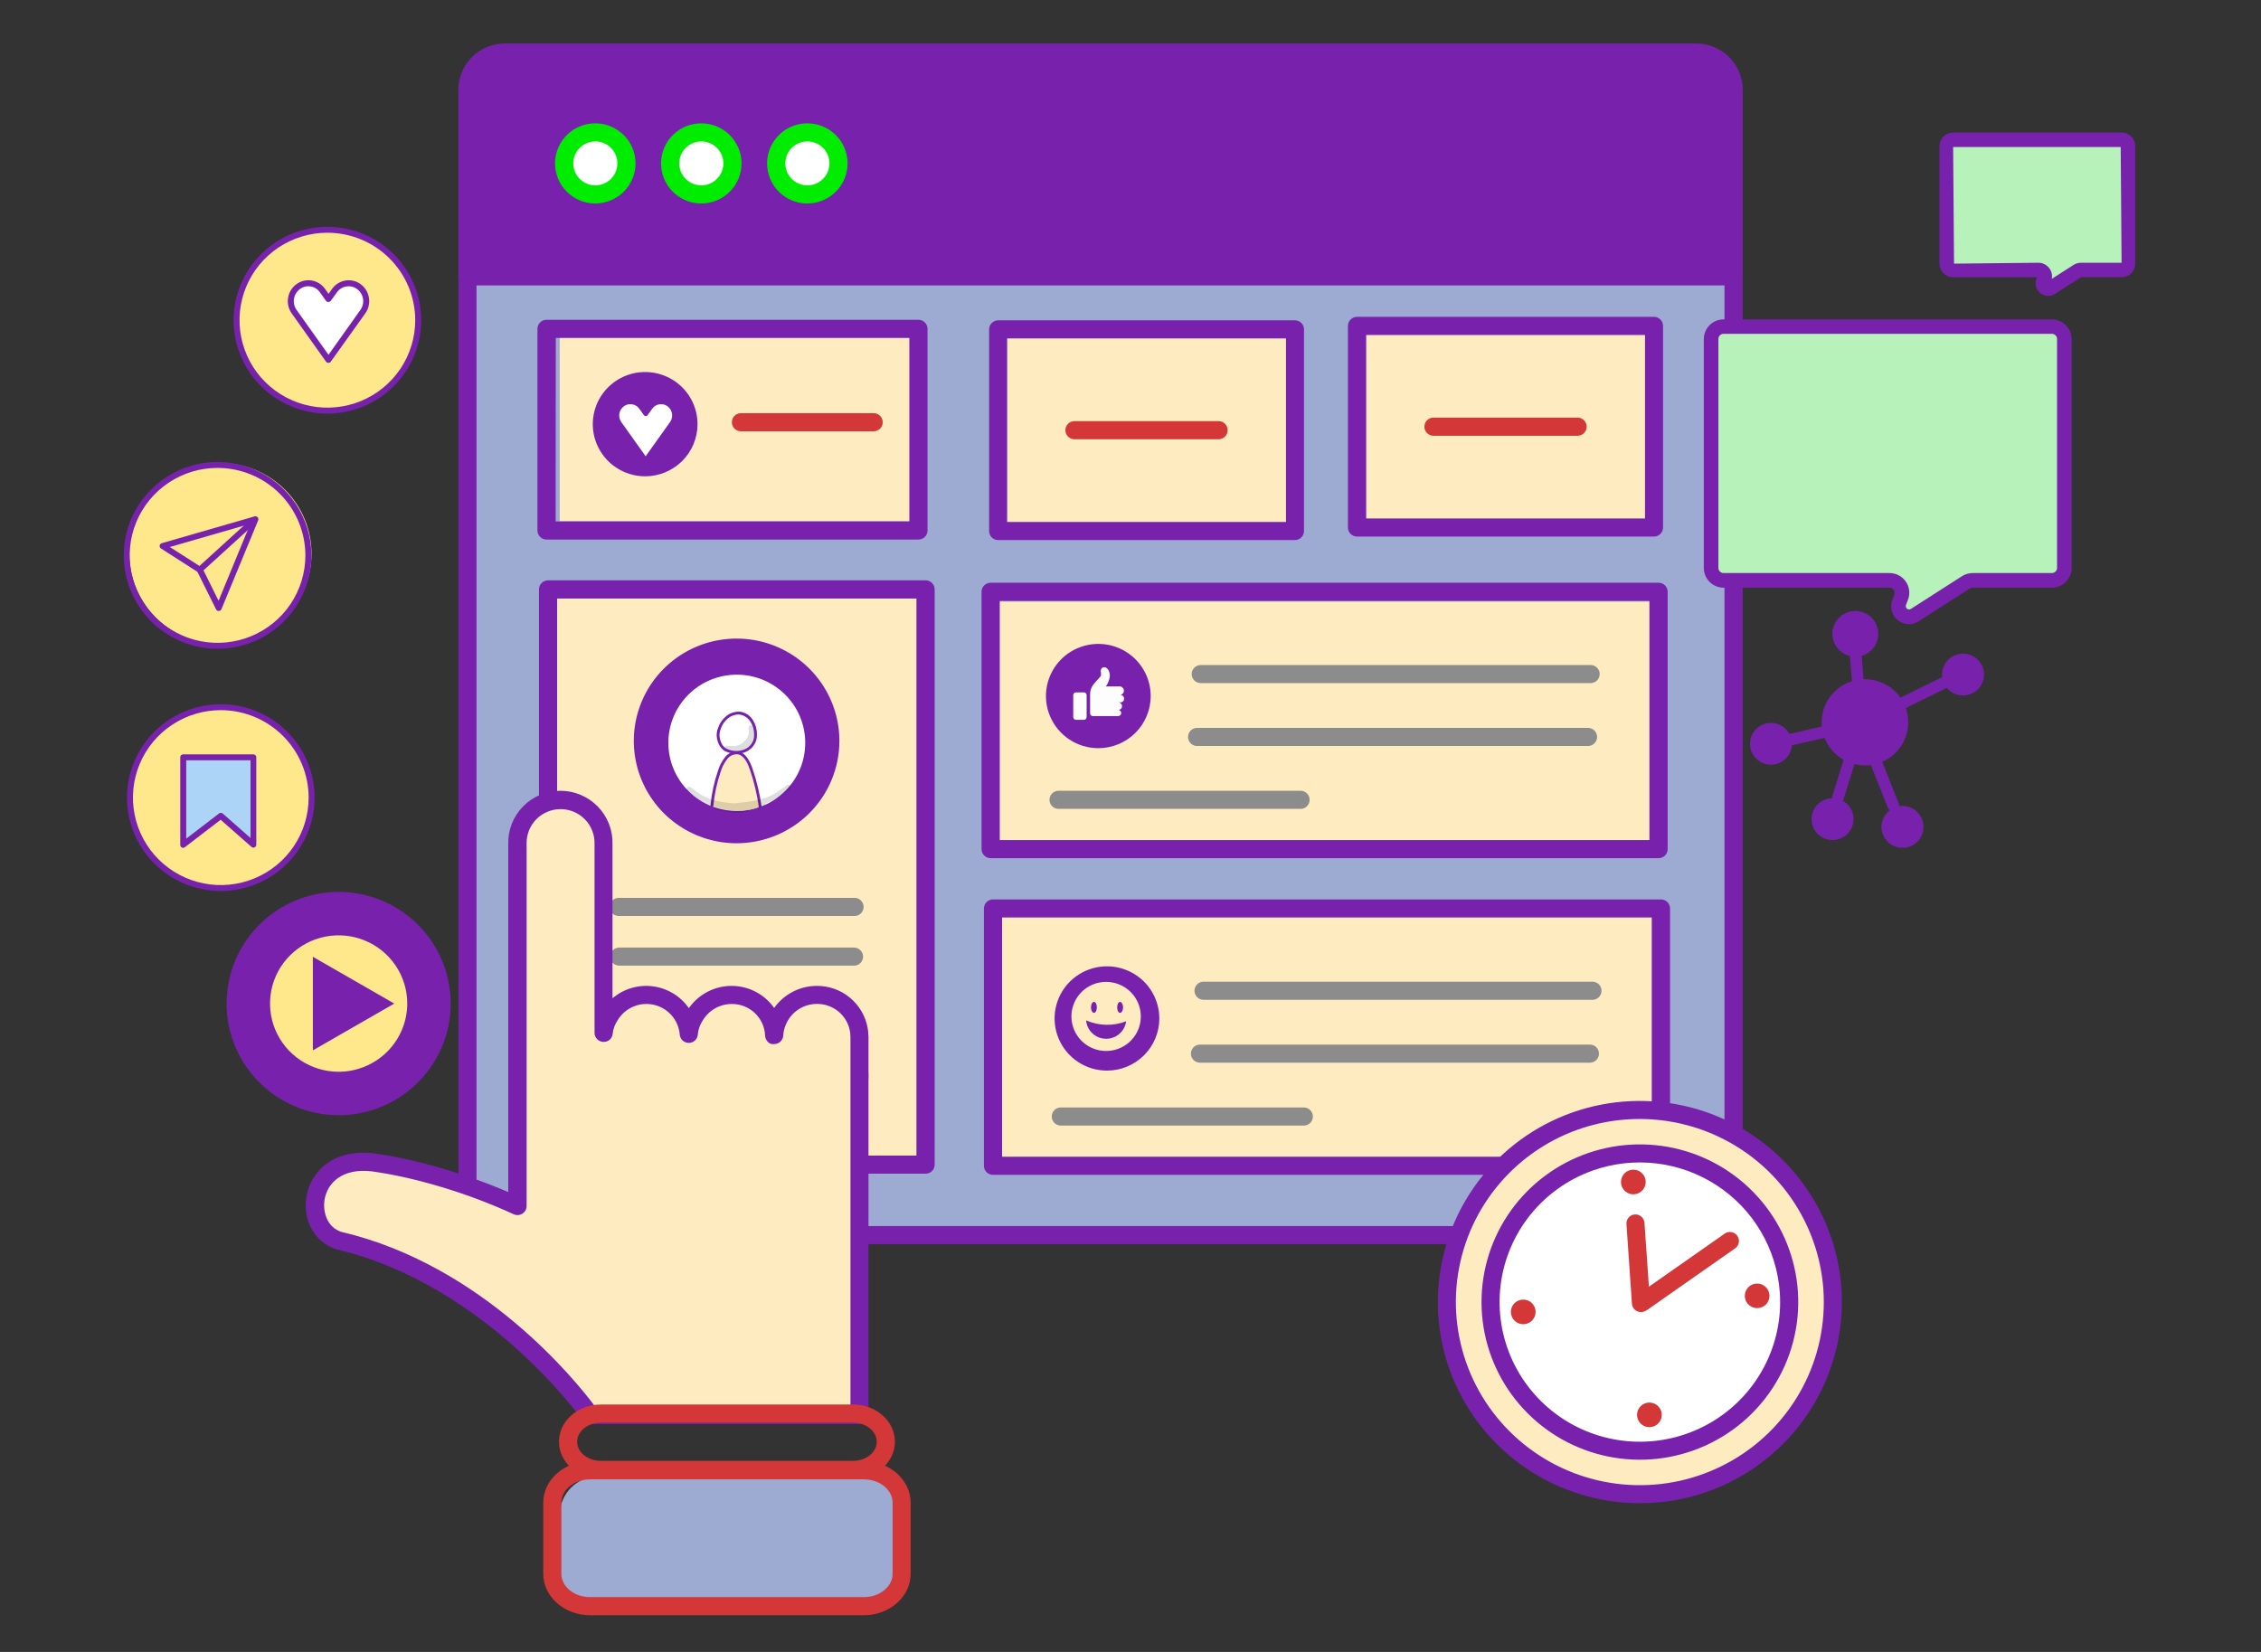 <svg width="156" height="114" viewBox="0 0 156 114" fill="none" xmlns="http://www.w3.org/2000/svg">
<rect x="0" y="0" width="156" height="114" fill="#333333" stroke="none"/>
<path d="M115.848 17.117H36.094C34.042 17.117 32.379 18.773 32.379 20.817V81.287C32.379 83.33 34.042 84.986 36.094 84.986H115.848C117.899 84.986 119.563 83.33 119.563 81.287V20.817C119.563 18.773 117.899 17.117 115.848 17.117Z" fill="#9DAAD1"/>
<path d="M113.942 22.655H93.662V36.192H113.942V22.655Z" fill="#FFEBC0"/>
<path d="M89.652 23.1H69.372V36.415H89.652V23.1Z" fill="#FFEBC0"/>
<path d="M114.388 63.265H68.704V80.574H114.388V63.265Z" fill="#FFEBC0"/>
<path d="M114.164 41.518H68.926V58.383H114.164V41.518Z" fill="#FFEBC0"/>
<path d="M63.355 40.853H37.728V80.353H63.355V40.853Z" fill="#FFEBC0"/>
<path d="M62.909 23.1H38.619V35.971H62.909V23.1Z" fill="#FFEBC0"/>
<path d="M63.369 37.235H37.71C37.628 37.235 37.546 37.219 37.47 37.188C37.394 37.157 37.324 37.111 37.266 37.053C37.208 36.995 37.161 36.926 37.13 36.85C37.098 36.774 37.082 36.693 37.082 36.611V22.695C37.082 22.529 37.148 22.369 37.266 22.252C37.384 22.135 37.544 22.069 37.71 22.069H63.369C63.451 22.069 63.533 22.085 63.609 22.116C63.685 22.148 63.754 22.194 63.813 22.252C63.871 22.31 63.917 22.379 63.948 22.455C63.98 22.531 63.996 22.613 63.995 22.695V36.611C63.996 36.693 63.98 36.774 63.948 36.85C63.917 36.925 63.871 36.994 63.812 37.052C63.754 37.11 63.685 37.156 63.609 37.188C63.533 37.219 63.451 37.235 63.369 37.235ZM38.337 35.986H62.742V23.319H38.347L38.337 35.986Z" fill="#7721AD"/>
<path d="M60.31 29.763H51.088C50.928 29.754 50.777 29.684 50.666 29.568C50.556 29.452 50.495 29.298 50.495 29.138C50.495 28.978 50.556 28.824 50.666 28.708C50.777 28.592 50.928 28.522 51.088 28.513H60.31C60.471 28.522 60.622 28.592 60.732 28.708C60.842 28.824 60.904 28.978 60.904 29.138C60.904 29.298 60.842 29.452 60.732 29.568C60.622 29.684 60.471 29.754 60.31 29.763Z" fill="#D33737"/>
<path d="M44.513 32.87C43.799 32.87 43.1 32.659 42.506 32.264C41.911 31.868 41.448 31.306 41.175 30.648C40.901 29.991 40.83 29.267 40.969 28.569C41.108 27.871 41.453 27.23 41.958 26.727C42.463 26.224 43.107 25.881 43.808 25.742C44.509 25.603 45.236 25.675 45.896 25.947C46.556 26.219 47.121 26.68 47.518 27.272C47.915 27.864 48.127 28.56 48.127 29.271C48.126 30.226 47.745 31.141 47.068 31.815C46.39 32.49 45.471 32.869 44.513 32.87Z" fill="#7721AD"/>
<path d="M119.612 19.053V6.198C119.612 5.517 119.341 4.864 118.857 4.382C118.373 3.901 117.718 3.63 117.034 3.63H34.831C34.147 3.63 33.491 3.901 33.008 4.382C32.524 4.864 32.252 5.517 32.252 6.198V19.053H119.612Z" fill="#7721AD"/>
<path d="M119.612 19.679H32.248C32.166 19.679 32.084 19.663 32.008 19.631C31.932 19.6 31.863 19.553 31.804 19.495C31.746 19.437 31.7 19.368 31.669 19.292C31.637 19.216 31.621 19.135 31.622 19.053V6.198C31.622 5.35 31.959 4.537 32.561 3.938C33.162 3.338 33.978 3.001 34.829 3H117.034C117.885 3.001 118.701 3.338 119.302 3.938C119.904 4.537 120.242 5.35 120.243 6.198V19.053C120.243 19.135 120.227 19.217 120.195 19.293C120.164 19.369 120.117 19.439 120.059 19.497C120 19.555 119.93 19.601 119.854 19.632C119.777 19.664 119.695 19.679 119.612 19.679ZM32.879 18.429H118.983V6.198C118.983 5.681 118.777 5.186 118.41 4.821C118.043 4.456 117.546 4.251 117.028 4.25H34.829C34.311 4.251 33.814 4.457 33.448 4.822C33.083 5.187 32.877 5.682 32.877 6.198L32.879 18.429Z" fill="#7721AD"/>
<path d="M115.953 85.859H35.916C34.779 85.858 33.689 85.407 32.886 84.607C32.082 83.806 31.631 82.721 31.63 81.589V19.053C31.629 18.971 31.645 18.89 31.677 18.814C31.708 18.738 31.754 18.669 31.812 18.611C31.871 18.553 31.94 18.507 32.016 18.476C32.092 18.444 32.174 18.428 32.256 18.429H119.612C119.695 18.428 119.776 18.444 119.852 18.476C119.928 18.507 119.998 18.553 120.056 18.611C120.114 18.669 120.16 18.738 120.192 18.814C120.223 18.89 120.239 18.971 120.239 19.053V81.589C120.238 82.721 119.786 83.806 118.983 84.607C118.179 85.407 117.089 85.858 115.953 85.859ZM32.877 19.679V81.589C32.877 81.986 32.956 82.379 33.109 82.746C33.262 83.113 33.486 83.446 33.768 83.727C34.05 84.007 34.385 84.23 34.753 84.382C35.122 84.533 35.517 84.611 35.916 84.611H115.953C116.757 84.609 117.527 84.29 118.095 83.724C118.664 83.157 118.983 82.39 118.983 81.589V19.679H32.877Z" fill="#7721AD"/>
<path d="M41.072 13.418C40.647 13.418 40.23 13.292 39.877 13.057C39.523 12.822 39.247 12.487 39.084 12.095C38.921 11.704 38.879 11.273 38.962 10.857C39.045 10.441 39.25 10.06 39.551 9.76C39.852 9.46 40.235 9.256 40.652 9.174C41.07 9.091 41.502 9.133 41.896 9.295C42.289 9.458 42.625 9.732 42.861 10.085C43.098 10.437 43.224 10.851 43.224 11.275C43.224 11.844 42.997 12.389 42.594 12.79C42.19 13.192 41.643 13.418 41.072 13.418Z" fill="white"/>
<path d="M41.072 14.042C40.523 14.042 39.986 13.88 39.53 13.576C39.073 13.272 38.717 12.841 38.507 12.335C38.297 11.83 38.242 11.274 38.349 10.738C38.456 10.201 38.721 9.709 39.109 9.322C39.497 8.935 39.992 8.672 40.531 8.565C41.069 8.459 41.627 8.513 42.135 8.723C42.642 8.932 43.076 9.286 43.381 9.741C43.686 10.196 43.849 10.73 43.849 11.277C43.849 12.011 43.556 12.714 43.036 13.232C42.515 13.751 41.809 14.042 41.072 14.042ZM41.072 9.758C40.771 9.759 40.477 9.848 40.226 10.015C39.976 10.182 39.781 10.419 39.666 10.697C39.551 10.974 39.522 11.279 39.581 11.573C39.64 11.867 39.785 12.137 39.998 12.349C40.212 12.561 40.483 12.705 40.779 12.763C41.075 12.821 41.381 12.791 41.659 12.676C41.937 12.561 42.175 12.366 42.342 12.116C42.509 11.867 42.598 11.573 42.597 11.273C42.596 10.871 42.435 10.486 42.149 10.202C41.863 9.918 41.476 9.758 41.072 9.758Z" fill="#00ED00"/>
<path d="M48.387 13.418C47.961 13.418 47.545 13.292 47.191 13.057C46.837 12.822 46.561 12.487 46.398 12.095C46.236 11.704 46.193 11.273 46.276 10.857C46.359 10.441 46.564 10.06 46.865 9.76C47.166 9.46 47.549 9.256 47.967 9.174C48.384 9.091 48.817 9.133 49.21 9.295C49.603 9.458 49.94 9.732 50.176 10.085C50.412 10.437 50.539 10.851 50.539 11.275C50.539 11.844 50.312 12.389 49.908 12.79C49.505 13.192 48.957 13.418 48.387 13.418Z" fill="white"/>
<path d="M48.387 14.042C47.837 14.042 47.301 13.88 46.844 13.576C46.387 13.272 46.032 12.841 45.821 12.335C45.611 11.83 45.556 11.274 45.663 10.738C45.77 10.201 46.035 9.709 46.423 9.322C46.812 8.935 47.306 8.672 47.845 8.565C48.384 8.459 48.942 8.513 49.449 8.723C49.957 8.932 50.39 9.286 50.695 9.741C51.001 10.196 51.163 10.73 51.163 11.277C51.163 12.011 50.871 12.714 50.35 13.232C49.829 13.751 49.123 14.042 48.387 14.042ZM48.387 9.758C48.085 9.758 47.791 9.847 47.54 10.014C47.29 10.181 47.094 10.418 46.979 10.695C46.864 10.973 46.834 11.278 46.893 11.572C46.952 11.866 47.097 12.136 47.31 12.348C47.523 12.56 47.795 12.705 48.091 12.763C48.386 12.821 48.693 12.791 48.971 12.676C49.249 12.561 49.487 12.366 49.654 12.117C49.821 11.867 49.91 11.573 49.91 11.273C49.909 10.871 49.748 10.486 49.462 10.203C49.177 9.919 48.79 9.759 48.387 9.758Z" fill="#00ED00"/>
<path d="M55.703 13.418C55.278 13.418 54.861 13.292 54.508 13.057C54.154 12.822 53.878 12.487 53.715 12.095C53.552 11.704 53.51 11.273 53.593 10.857C53.676 10.441 53.881 10.06 54.182 9.76C54.483 9.46 54.866 9.256 55.283 9.174C55.701 9.091 56.133 9.133 56.527 9.295C56.92 9.458 57.256 9.732 57.492 10.085C57.729 10.437 57.855 10.851 57.855 11.275C57.855 11.557 57.799 11.835 57.691 12.095C57.583 12.355 57.425 12.591 57.225 12.79C57.025 12.989 56.788 13.147 56.527 13.255C56.266 13.363 55.986 13.418 55.703 13.418Z" fill="white"/>
<path d="M55.703 14.042C55.154 14.042 54.617 13.88 54.16 13.576C53.704 13.272 53.348 12.841 53.138 12.335C52.928 11.83 52.873 11.274 52.98 10.738C53.087 10.201 53.352 9.709 53.74 9.322C54.128 8.935 54.623 8.672 55.161 8.565C55.7 8.459 56.258 8.513 56.766 8.723C57.273 8.932 57.707 9.286 58.012 9.741C58.317 10.196 58.48 10.73 58.48 11.277C58.48 12.011 58.187 12.714 57.667 13.232C57.146 13.751 56.44 14.042 55.703 14.042ZM55.703 9.758C55.402 9.759 55.108 9.848 54.857 10.015C54.607 10.182 54.412 10.419 54.297 10.697C54.182 10.974 54.153 11.279 54.212 11.573C54.271 11.867 54.416 12.137 54.63 12.349C54.843 12.561 55.114 12.705 55.41 12.763C55.706 12.821 56.012 12.791 56.29 12.676C56.568 12.561 56.806 12.366 56.973 12.116C57.14 11.867 57.229 11.573 57.228 11.273C57.227 10.871 57.066 10.486 56.78 10.202C56.494 9.918 56.107 9.758 55.703 9.758Z" fill="#00ED00"/>
<path d="M63.861 80.997H37.813C37.731 80.997 37.65 80.981 37.573 80.95C37.497 80.918 37.428 80.873 37.37 80.814C37.312 80.757 37.265 80.688 37.234 80.612C37.203 80.536 37.187 80.455 37.187 80.373V40.675C37.187 40.593 37.203 40.512 37.234 40.436C37.265 40.36 37.311 40.291 37.37 40.233C37.428 40.174 37.497 40.128 37.573 40.097C37.649 40.065 37.731 40.049 37.813 40.049H63.861C64.027 40.049 64.187 40.115 64.305 40.232C64.423 40.35 64.489 40.509 64.489 40.675V80.373C64.489 80.455 64.473 80.536 64.441 80.612C64.41 80.688 64.364 80.757 64.305 80.815C64.247 80.873 64.177 80.918 64.101 80.95C64.025 80.981 63.943 80.997 63.861 80.997ZM38.44 79.749H63.232V41.303H38.44V79.749Z" fill="#7721AD"/>
<path d="M56.381 77.855H45.265C44.319 77.832 43.419 77.443 42.758 76.769C42.096 76.094 41.726 75.189 41.726 74.247C41.726 73.305 42.096 72.4 42.758 71.726C43.419 71.052 44.319 70.662 45.265 70.64H56.381C57.328 70.662 58.227 71.052 58.889 71.726C59.55 72.4 59.92 73.305 59.92 74.247C59.92 75.189 59.55 76.094 58.889 76.769C58.227 77.443 57.328 77.832 56.381 77.855ZM45.265 71.89C44.649 71.908 44.064 72.164 43.635 72.604C43.206 73.044 42.965 73.633 42.965 74.247C42.965 74.861 43.206 75.45 43.635 75.89C44.064 76.33 44.649 76.587 45.265 76.604H56.381C56.698 76.613 57.013 76.559 57.309 76.445C57.604 76.331 57.873 76.158 58.1 75.939C58.327 75.719 58.508 75.456 58.631 75.165C58.755 74.875 58.818 74.563 58.818 74.247C58.818 73.932 58.755 73.62 58.631 73.329C58.508 73.038 58.327 72.775 58.1 72.556C57.873 72.336 57.604 72.164 57.309 72.049C57.013 71.935 56.698 71.881 56.381 71.89H45.265Z" fill="#D33737"/>
<path d="M55.749 74.85H45.9C45.739 74.841 45.588 74.772 45.478 74.656C45.368 74.539 45.306 74.385 45.306 74.225C45.306 74.065 45.368 73.912 45.478 73.795C45.588 73.679 45.739 73.609 45.9 73.6H55.749C55.909 73.609 56.06 73.679 56.17 73.795C56.281 73.912 56.342 74.065 56.342 74.225C56.342 74.385 56.281 74.539 56.17 74.656C56.06 74.772 55.909 74.841 55.749 74.85Z" fill="#8C8C8C"/>
<path d="M50.822 58.193C49.419 58.193 48.048 57.779 46.882 57.003C45.715 56.227 44.806 55.124 44.27 53.833C43.733 52.542 43.593 51.122 43.866 49.752C44.14 48.382 44.816 47.124 45.808 46.136C46.8 45.148 48.064 44.476 49.44 44.204C50.816 43.931 52.242 44.072 53.538 44.606C54.834 45.141 55.941 46.047 56.72 47.208C57.499 48.37 57.915 49.736 57.915 51.133C57.913 53.005 57.165 54.8 55.835 56.124C54.505 57.447 52.703 58.192 50.822 58.193Z" fill="#7721AD"/>
<path d="M58.922 63.212H42.728C42.643 63.217 42.557 63.204 42.477 63.175C42.397 63.145 42.323 63.1 42.261 63.042C42.199 62.983 42.149 62.913 42.115 62.834C42.082 62.756 42.064 62.672 42.064 62.587C42.064 62.502 42.082 62.417 42.115 62.339C42.149 62.261 42.199 62.19 42.261 62.132C42.323 62.073 42.397 62.028 42.477 61.999C42.557 61.969 42.643 61.957 42.728 61.962H58.922C59.008 61.957 59.093 61.969 59.173 61.999C59.254 62.028 59.327 62.073 59.389 62.132C59.452 62.19 59.501 62.261 59.535 62.339C59.569 62.417 59.586 62.502 59.586 62.587C59.586 62.672 59.569 62.756 59.535 62.834C59.501 62.913 59.452 62.983 59.389 63.042C59.327 63.1 59.254 63.145 59.173 63.175C59.093 63.204 59.008 63.217 58.922 63.212Z" fill="#8C8C8C"/>
<path d="M58.922 66.64H42.728C42.646 66.64 42.564 66.624 42.488 66.593C42.412 66.562 42.343 66.516 42.285 66.458C42.227 66.4 42.181 66.331 42.149 66.255C42.118 66.179 42.101 66.098 42.101 66.016C42.101 65.934 42.118 65.853 42.149 65.778C42.181 65.702 42.227 65.633 42.285 65.575C42.343 65.517 42.412 65.471 42.488 65.44C42.564 65.408 42.646 65.392 42.728 65.392H58.922C59.004 65.392 59.086 65.408 59.162 65.44C59.238 65.471 59.307 65.517 59.365 65.575C59.423 65.633 59.47 65.702 59.501 65.778C59.533 65.853 59.549 65.934 59.549 66.016C59.549 66.098 59.533 66.179 59.501 66.255C59.47 66.331 59.423 66.4 59.365 66.458C59.307 66.516 59.238 66.562 59.162 66.593C59.086 66.624 59.004 66.64 58.922 66.64Z" fill="#8C8C8C"/>
<path d="M114.436 59.222H68.351C68.269 59.223 68.187 59.207 68.111 59.175C68.035 59.144 67.965 59.098 67.907 59.04C67.849 58.982 67.803 58.913 67.771 58.837C67.74 58.761 67.724 58.68 67.724 58.598V40.839C67.724 40.757 67.74 40.676 67.771 40.6C67.803 40.524 67.849 40.455 67.907 40.397C67.965 40.339 68.035 40.293 68.111 40.262C68.187 40.231 68.269 40.215 68.351 40.215H114.436C114.518 40.215 114.6 40.231 114.676 40.262C114.752 40.293 114.821 40.339 114.879 40.397C114.938 40.455 114.984 40.524 115.015 40.6C115.047 40.676 115.063 40.757 115.062 40.839V58.598C115.063 58.68 115.047 58.761 115.015 58.837C114.984 58.913 114.938 58.982 114.879 59.04C114.821 59.098 114.752 59.144 114.676 59.175C114.6 59.207 114.518 59.223 114.436 59.222ZM68.98 57.972H113.803V41.465H68.98V57.972Z" fill="#7721AD"/>
<path d="M109.745 47.141H82.847C82.681 47.141 82.521 47.075 82.404 46.959C82.286 46.841 82.22 46.683 82.22 46.517C82.22 46.352 82.286 46.193 82.404 46.076C82.521 45.959 82.681 45.893 82.847 45.893H109.745C109.911 45.893 110.071 45.959 110.188 46.076C110.306 46.193 110.372 46.352 110.372 46.517C110.372 46.683 110.306 46.841 110.188 46.959C110.071 47.075 109.911 47.141 109.745 47.141Z" fill="#8C8C8C"/>
<path d="M109.529 51.482H82.633C82.547 51.487 82.462 51.474 82.382 51.445C82.301 51.416 82.228 51.371 82.166 51.312C82.103 51.254 82.054 51.183 82.02 51.105C81.986 51.027 81.969 50.942 81.969 50.857C81.969 50.772 81.986 50.688 82.02 50.609C82.054 50.531 82.103 50.461 82.166 50.402C82.228 50.344 82.301 50.298 82.382 50.269C82.462 50.24 82.547 50.227 82.633 50.232H109.529C109.614 50.227 109.7 50.24 109.78 50.269C109.86 50.298 109.934 50.344 109.996 50.402C110.058 50.461 110.108 50.531 110.142 50.609C110.175 50.688 110.193 50.772 110.193 50.857C110.193 50.942 110.175 51.027 110.142 51.105C110.108 51.183 110.058 51.254 109.996 51.312C109.934 51.371 109.86 51.416 109.78 51.445C109.7 51.474 109.614 51.487 109.529 51.482Z" fill="#8C8C8C"/>
<path d="M89.761 55.821H73.004C72.843 55.812 72.693 55.743 72.582 55.626C72.472 55.51 72.41 55.356 72.41 55.196C72.41 55.036 72.472 54.882 72.582 54.766C72.693 54.65 72.843 54.58 73.004 54.571H89.767C89.927 54.58 90.078 54.65 90.189 54.766C90.299 54.882 90.36 55.036 90.36 55.196C90.36 55.356 90.299 55.51 90.189 55.626C90.078 55.743 89.927 55.812 89.767 55.821H89.761Z" fill="#8C8C8C"/>
<path d="M114.598 81.076H68.514C68.431 81.076 68.35 81.06 68.273 81.029C68.197 80.998 68.128 80.951 68.07 80.894C68.012 80.835 67.965 80.767 67.934 80.691C67.903 80.615 67.887 80.534 67.887 80.452V62.694C67.887 62.612 67.903 62.531 67.934 62.455C67.965 62.379 68.012 62.31 68.07 62.252C68.128 62.194 68.197 62.148 68.273 62.117C68.35 62.086 68.431 62.07 68.514 62.07H114.598C114.681 62.07 114.762 62.086 114.839 62.117C114.915 62.148 114.984 62.194 115.043 62.252C115.101 62.31 115.148 62.379 115.179 62.455C115.211 62.531 115.227 62.612 115.227 62.694V80.452C115.227 80.534 115.211 80.615 115.179 80.691C115.148 80.767 115.101 80.836 115.043 80.894C114.984 80.952 114.915 80.998 114.839 81.029C114.762 81.06 114.681 81.076 114.598 81.076ZM69.14 79.826H113.964V63.316H69.14V79.826Z" fill="#7721AD"/>
<path d="M109.906 68.997H83.008C82.847 68.988 82.697 68.918 82.586 68.802C82.476 68.685 82.414 68.531 82.414 68.371C82.414 68.212 82.476 68.058 82.586 67.941C82.697 67.825 82.847 67.755 83.008 67.746H109.906C110.066 67.755 110.217 67.825 110.327 67.941C110.438 68.058 110.499 68.212 110.499 68.371C110.499 68.531 110.438 68.685 110.327 68.802C110.217 68.918 110.066 68.988 109.906 68.997Z" fill="#8C8C8C"/>
<path d="M109.696 73.336H82.794C82.711 73.336 82.63 73.32 82.554 73.288C82.478 73.257 82.409 73.211 82.35 73.153C82.292 73.095 82.246 73.026 82.215 72.95C82.183 72.875 82.167 72.793 82.167 72.712C82.167 72.63 82.183 72.549 82.215 72.473C82.246 72.397 82.292 72.328 82.35 72.27C82.409 72.212 82.478 72.166 82.554 72.135C82.63 72.104 82.711 72.088 82.794 72.088H109.696C109.862 72.088 110.021 72.153 110.139 72.27C110.256 72.387 110.322 72.546 110.322 72.712C110.322 72.877 110.256 73.036 110.139 73.153C110.021 73.27 109.862 73.336 109.696 73.336Z" fill="#8C8C8C"/>
<path d="M89.92 77.677H73.159C72.998 77.668 72.847 77.598 72.737 77.482C72.626 77.365 72.565 77.212 72.565 77.052C72.565 76.892 72.626 76.738 72.737 76.621C72.847 76.505 72.998 76.436 73.159 76.427H89.92C90.005 76.422 90.091 76.434 90.171 76.464C90.251 76.493 90.325 76.538 90.387 76.597C90.449 76.655 90.499 76.726 90.532 76.804C90.566 76.882 90.584 76.966 90.584 77.052C90.584 77.137 90.566 77.221 90.532 77.299C90.499 77.378 90.449 77.448 90.387 77.507C90.325 77.565 90.251 77.61 90.171 77.64C90.091 77.669 90.005 77.681 89.92 77.677Z" fill="#8C8C8C"/>
<path d="M89.344 37.27H68.863C68.699 37.268 68.543 37.203 68.427 37.087C68.312 36.972 68.246 36.817 68.244 36.654V22.732C68.243 22.65 68.26 22.569 68.291 22.493C68.322 22.417 68.368 22.348 68.427 22.29C68.485 22.232 68.554 22.185 68.63 22.154C68.706 22.122 68.788 22.106 68.871 22.106H89.344C89.427 22.106 89.509 22.122 89.585 22.154C89.661 22.185 89.73 22.232 89.788 22.29C89.847 22.348 89.893 22.417 89.924 22.493C89.955 22.569 89.972 22.65 89.971 22.732V36.654C89.969 36.818 89.902 36.975 89.785 37.09C89.668 37.206 89.509 37.27 89.344 37.27ZM69.489 36.02H88.728V23.356H69.489V36.02Z" fill="#7721AD"/>
<path d="M84.111 30.312H74.101C73.94 30.303 73.789 30.233 73.679 30.117C73.569 30.001 73.507 29.847 73.507 29.687C73.507 29.527 73.569 29.373 73.679 29.257C73.789 29.141 73.94 29.071 74.101 29.062H84.111C84.271 29.071 84.422 29.141 84.532 29.257C84.642 29.373 84.704 29.527 84.704 29.687C84.704 29.847 84.642 30.001 84.532 30.117C84.422 30.233 84.271 30.303 84.111 30.312Z" fill="#D33737"/>
<path d="M114.116 37.029H93.63C93.464 37.029 93.304 36.963 93.186 36.846C93.068 36.728 93.002 36.569 93.002 36.403V22.491C93.002 22.325 93.068 22.166 93.186 22.049C93.304 21.931 93.464 21.865 93.63 21.865H114.116C114.199 21.865 114.28 21.881 114.357 21.913C114.433 21.944 114.502 21.991 114.56 22.049C114.618 22.107 114.664 22.176 114.696 22.252C114.727 22.328 114.743 22.409 114.743 22.491V36.403C114.743 36.485 114.727 36.567 114.696 36.643C114.664 36.719 114.618 36.788 114.56 36.846C114.502 36.904 114.433 36.95 114.357 36.982C114.28 37.013 114.199 37.029 114.116 37.029ZM94.261 35.779H113.499V23.115H94.261V35.779Z" fill="#7721AD"/>
<path d="M108.878 30.071H98.871C98.71 30.062 98.559 29.993 98.449 29.876C98.339 29.76 98.277 29.606 98.277 29.446C98.277 29.286 98.339 29.132 98.449 29.016C98.559 28.9 98.71 28.83 98.871 28.821H108.878C109.039 28.83 109.19 28.9 109.3 29.016C109.41 29.132 109.472 29.286 109.472 29.446C109.472 29.606 109.41 29.76 109.3 29.876C109.19 29.993 109.039 30.062 108.878 30.071Z" fill="#D33737"/>
<path d="M44.547 31.754L42.744 29.222C42.6 29.021 42.54 28.771 42.577 28.526C42.614 28.282 42.745 28.061 42.942 27.911C43.04 27.838 43.151 27.787 43.269 27.758C43.387 27.729 43.51 27.725 43.63 27.744C43.749 27.764 43.864 27.807 43.967 27.872C44.07 27.936 44.158 28.021 44.228 28.12L44.541 28.561L44.852 28.12C44.922 28.021 45.011 27.937 45.113 27.872C45.216 27.808 45.331 27.765 45.451 27.745C45.57 27.726 45.693 27.73 45.811 27.759C45.929 27.787 46.04 27.839 46.138 27.911C46.335 28.061 46.467 28.282 46.504 28.526C46.541 28.771 46.481 29.021 46.336 29.222L44.547 31.754Z" fill="white"/>
<path d="M44.547 31.914C44.522 31.914 44.497 31.908 44.474 31.896C44.452 31.884 44.433 31.867 44.418 31.847L42.615 29.313C42.448 29.077 42.38 28.786 42.425 28.501C42.471 28.216 42.626 27.959 42.857 27.786C42.97 27.703 43.098 27.642 43.234 27.608C43.37 27.574 43.512 27.568 43.651 27.589C43.792 27.612 43.928 27.662 44.049 27.738C44.171 27.814 44.276 27.913 44.359 28.029L44.543 28.29L44.727 28.029C44.81 27.912 44.915 27.813 45.036 27.737C45.158 27.662 45.294 27.611 45.435 27.589C45.574 27.568 45.716 27.574 45.852 27.608C45.988 27.642 46.116 27.703 46.229 27.786C46.46 27.959 46.614 28.215 46.659 28.5C46.704 28.785 46.636 29.076 46.469 29.311L44.666 31.845C44.653 31.865 44.635 31.881 44.614 31.893C44.594 31.905 44.571 31.912 44.547 31.914ZM43.488 27.891C43.327 27.892 43.171 27.944 43.042 28.039C42.875 28.163 42.764 28.347 42.732 28.551C42.7 28.756 42.75 28.965 42.871 29.133L44.547 31.487L46.229 29.131C46.35 28.963 46.4 28.754 46.368 28.549C46.336 28.345 46.225 28.161 46.058 28.037C45.978 27.977 45.886 27.934 45.788 27.911C45.69 27.887 45.589 27.884 45.49 27.9C45.391 27.916 45.296 27.952 45.211 28.005C45.126 28.059 45.053 28.129 44.995 28.211L44.682 28.649C44.667 28.67 44.648 28.686 44.626 28.698C44.604 28.71 44.58 28.716 44.555 28.716C44.53 28.716 44.505 28.71 44.482 28.698C44.46 28.687 44.441 28.67 44.426 28.649L44.113 28.211C44.055 28.128 43.981 28.057 43.895 28.004C43.809 27.95 43.713 27.914 43.613 27.899C43.572 27.892 43.53 27.889 43.488 27.889V27.891Z" fill="#7721AD"/>
<path d="M75.781 51.632C75.066 51.632 74.367 51.421 73.773 51.026C73.179 50.631 72.716 50.069 72.442 49.411C72.168 48.754 72.097 48.03 72.236 47.332C72.376 46.634 72.72 45.993 73.225 45.489C73.731 44.986 74.374 44.644 75.076 44.505C75.776 44.366 76.503 44.437 77.163 44.709C77.824 44.982 78.388 45.443 78.785 46.035C79.182 46.627 79.394 47.322 79.394 48.034C79.394 48.988 79.013 49.903 78.335 50.578C77.658 51.253 76.739 51.632 75.781 51.632Z" fill="#7721AD"/>
<path d="M76.376 73.883C75.661 73.883 74.962 73.672 74.368 73.276C73.774 72.881 73.31 72.319 73.037 71.661C72.763 71.004 72.692 70.28 72.831 69.582C72.971 68.884 73.315 68.243 73.82 67.74C74.326 67.237 74.969 66.894 75.671 66.755C76.371 66.616 77.098 66.687 77.758 66.96C78.419 67.232 78.983 67.693 79.38 68.285C79.777 68.877 79.989 69.573 79.989 70.284C79.989 71.239 79.608 72.153 78.93 72.828C78.252 73.503 77.334 73.882 76.376 73.883Z" fill="#7721AD"/>
<path d="M59.555 101.878H41.304C39.821 101.878 38.619 103.076 38.619 104.553V108.303C38.619 109.78 39.821 110.977 41.304 110.977H59.555C61.038 110.977 62.24 109.78 62.24 108.303V104.553C62.24 103.076 61.038 101.878 59.555 101.878Z" fill="#9DAAD1"/>
<path d="M59.602 111.467H40.715C38.93 111.467 37.482 110.183 37.482 108.607V103.701C37.482 102.121 38.932 100.841 40.715 100.841H59.602C61.387 100.841 62.831 102.125 62.831 103.701V108.607C62.831 110.183 61.383 111.467 59.602 111.467ZM40.715 102.092C39.624 102.092 38.732 102.815 38.732 103.701V108.607C38.732 109.496 39.62 110.217 40.715 110.217H59.602C60.691 110.217 61.586 109.496 61.586 108.607V103.701C61.586 102.815 60.699 102.092 59.602 102.092H40.715Z" fill="#D33737"/>
<path d="M59.287 71.414C59.285 71.291 59.273 71.169 59.251 71.049C59.133 70.423 58.814 69.853 58.343 69.424C57.871 68.996 57.272 68.731 56.636 68.671C56 68.611 55.361 68.758 54.817 69.091C54.272 69.424 53.851 69.924 53.617 70.515C53.492 70.806 53.421 71.118 53.407 71.434C53.374 70.683 53.05 69.974 52.504 69.457C51.957 68.939 51.23 68.653 50.475 68.659C49.957 68.659 49.448 68.795 49 69.053C48.551 69.312 48.179 69.683 47.921 70.13C47.87 70.211 47.823 70.295 47.782 70.381L47.762 70.421C47.622 70.711 47.538 71.024 47.514 71.345C47.463 70.723 47.214 70.134 46.803 69.663C46.393 69.192 45.842 68.865 45.23 68.728C44.619 68.591 43.98 68.653 43.407 68.903C42.833 69.154 42.355 69.58 42.042 70.12C41.819 70.467 41.682 70.862 41.645 71.272V58.237C41.645 57.451 41.332 56.698 40.774 56.142C40.216 55.586 39.459 55.274 38.67 55.274C37.881 55.274 37.125 55.586 36.567 56.142C36.009 56.698 35.695 57.451 35.695 58.237V72.413C35.695 72.418 35.695 72.423 35.695 72.427C35.695 74.319 35.695 78.99 35.695 83.225C32.278 81.644 28.555 80.6 25.707 80.209C21.132 79.683 20.703 84.791 23.365 85.606C34 88.101 40.705 97.654 40.705 97.654H59.299V71.534C59.297 71.494 59.293 71.454 59.287 71.414Z" fill="#FFEBC0"/>
<path d="M59.297 98.274H40.705C40.604 98.274 40.505 98.25 40.416 98.204C40.326 98.157 40.249 98.09 40.192 98.007C40.126 97.915 33.49 88.628 23.222 86.219C21.679 85.747 20.816 84.123 21.173 82.429C21.493 80.912 22.899 79.269 25.779 79.591C28.653 79.986 32.054 80.973 35.067 82.265C35.067 78.334 35.067 74.24 35.067 72.471C35.066 72.453 35.066 72.435 35.067 72.417V58.239C35.055 57.761 35.14 57.286 35.316 56.842C35.492 56.398 35.755 55.993 36.09 55.651C36.425 55.31 36.825 55.038 37.267 54.853C37.709 54.667 38.184 54.572 38.663 54.572C39.143 54.572 39.618 54.667 40.06 54.853C40.502 55.038 40.902 55.31 41.237 55.651C41.572 55.993 41.835 56.398 42.011 56.842C42.187 57.286 42.272 57.761 42.26 58.239V68.89C42.641 68.566 43.086 68.326 43.566 68.184C44.046 68.042 44.551 68.002 45.047 68.067C45.544 68.131 46.022 68.298 46.449 68.558C46.877 68.817 47.245 69.163 47.53 69.573C47.859 69.1 48.298 68.714 48.81 68.446C49.322 68.178 49.891 68.038 50.469 68.037C51.047 68.035 51.616 68.173 52.129 68.438C52.642 68.703 53.083 69.088 53.414 69.559C53.746 69.09 54.186 68.707 54.698 68.442C55.209 68.177 55.777 68.038 56.354 68.037C57.189 68.03 58 68.319 58.642 68.85C59.285 69.382 59.718 70.123 59.864 70.942C59.892 71.087 59.908 71.234 59.91 71.382C59.91 71.414 59.922 71.519 59.922 71.534V97.648C59.922 97.813 59.856 97.972 59.739 98.089C59.622 98.207 59.463 98.273 59.297 98.274ZM41.027 97.024H58.678V71.546C58.678 71.546 58.668 71.434 58.668 71.428C58.668 71.34 58.66 71.253 58.645 71.167C58.55 70.635 58.27 70.153 57.852 69.807C57.435 69.462 56.908 69.275 56.366 69.279C55.901 69.279 55.447 69.417 55.063 69.677C54.679 69.936 54.381 70.305 54.21 70.735C54.111 70.963 54.053 71.208 54.041 71.457C54.033 71.618 53.964 71.769 53.847 71.879C53.73 71.989 53.575 72.051 53.414 72.05C53.065 72.111 52.8 71.783 52.788 71.457C52.763 70.868 52.508 70.312 52.078 69.906C51.647 69.501 51.075 69.278 50.483 69.285C50.075 69.286 49.675 69.394 49.322 69.597C48.969 69.801 48.676 70.093 48.472 70.444C48.416 70.533 48.387 70.59 48.355 70.652C48.239 70.884 48.169 71.136 48.147 71.394C48.135 71.551 48.064 71.698 47.948 71.805C47.832 71.912 47.68 71.971 47.522 71.971C47.363 71.97 47.211 71.91 47.095 71.802C46.98 71.694 46.91 71.546 46.899 71.388C46.858 70.9 46.661 70.438 46.337 70.069C46.013 69.7 45.58 69.444 45.1 69.338C44.619 69.232 44.118 69.281 43.668 69.478C43.218 69.676 42.843 70.012 42.597 70.436C42.416 70.707 42.304 71.019 42.272 71.343C42.258 71.503 42.182 71.651 42.059 71.756C41.936 71.86 41.777 71.912 41.616 71.9C41.455 71.891 41.304 71.822 41.193 71.706C41.083 71.59 41.021 71.436 41.021 71.276V58.241C41.03 57.929 40.976 57.618 40.862 57.327C40.749 57.036 40.577 56.77 40.359 56.546C40.14 56.322 39.879 56.144 39.59 56.023C39.301 55.901 38.991 55.838 38.677 55.838C38.364 55.838 38.053 55.901 37.764 56.023C37.476 56.144 37.214 56.322 36.996 56.546C36.777 56.77 36.606 57.036 36.492 57.327C36.379 57.618 36.325 57.929 36.334 58.241V72.378C36.335 72.396 36.335 72.413 36.334 72.431C36.334 74.325 36.334 78.996 36.334 83.228C36.334 83.333 36.307 83.437 36.256 83.529C36.205 83.621 36.132 83.698 36.043 83.755C35.955 83.811 35.853 83.844 35.748 83.852C35.642 83.859 35.537 83.839 35.441 83.795C32.33 82.356 28.663 81.248 25.634 80.833C23.599 80.604 22.635 81.637 22.413 82.685C22.225 83.586 22.562 84.708 23.561 85.014C33.381 87.317 39.827 95.412 41.027 97.022V97.024Z" fill="#7721AD"/>
<path d="M58.859 102.06H41.455C39.868 102.06 38.567 100.911 38.567 99.493C38.567 98.075 39.862 96.925 41.455 96.925H58.859C60.445 96.925 61.746 98.075 61.746 99.493C61.746 100.911 60.451 102.06 58.859 102.06ZM41.455 98.179C40.554 98.179 39.821 98.772 39.821 99.496C39.821 100.221 40.554 100.812 41.455 100.812H58.859C59.759 100.812 60.491 100.219 60.491 99.496C60.491 98.774 59.759 98.179 58.859 98.179H41.455Z" fill="#D33737"/>
<path d="M126.429 88.946C126.61 91.563 126.007 94.174 124.698 96.449C123.389 98.725 121.431 100.563 119.073 101.731C116.714 102.898 114.061 103.343 111.449 103.009C108.836 102.675 106.382 101.577 104.396 99.854C102.411 98.132 100.983 95.861 100.293 93.33C99.603 90.798 99.683 88.12 100.521 85.634C101.36 83.148 102.92 80.965 105.005 79.362C107.089 77.759 109.605 76.808 112.232 76.628C113.977 76.508 115.728 76.732 117.385 77.287C119.043 77.841 120.574 78.715 121.893 79.859C123.211 81.003 124.29 82.394 125.068 83.953C125.847 85.512 126.309 87.209 126.429 88.946Z" fill="#FFEBC0"/>
<path d="M117.855 102.927C116.646 103.356 115.383 103.617 114.102 103.703C111.352 103.892 108.607 103.265 106.215 101.9C103.823 100.535 101.891 98.495 100.663 96.037C99.436 93.579 98.967 90.813 99.318 88.09C99.669 85.367 100.822 82.809 102.633 80.739C104.444 78.669 106.831 77.18 109.491 76.46C112.152 75.741 114.967 75.824 117.581 76.698C120.194 77.571 122.489 79.197 124.174 81.37C125.86 83.542 126.86 86.164 127.05 88.903C127.256 91.918 126.47 94.917 124.811 97.447C123.152 99.978 120.71 101.901 117.855 102.925V102.927ZM108.857 77.955C106.634 78.749 104.678 80.145 103.208 81.985C101.738 83.826 100.813 86.038 100.536 88.373C100.26 90.708 100.643 93.074 101.643 95.204C102.643 97.335 104.219 99.145 106.196 100.432C108.172 101.719 110.47 102.431 112.83 102.489C115.191 102.547 117.521 101.948 119.559 100.759C121.596 99.57 123.26 97.839 124.364 95.761C125.468 93.682 125.967 91.338 125.806 88.992C125.669 87.043 125.08 85.154 124.087 83.47C123.094 81.786 121.723 80.353 120.082 79.285C118.44 78.216 116.573 77.54 114.626 77.31C112.678 77.08 110.704 77.301 108.857 77.957V77.955Z" fill="#7721AD"/>
<path d="M123.422 89.151C123.562 91.176 123.096 93.196 122.083 94.956C121.07 96.716 119.556 98.138 117.731 99.041C115.907 99.945 113.855 100.289 111.834 100.031C109.813 99.772 107.914 98.923 106.378 97.591C104.842 96.258 103.737 94.501 103.203 92.543C102.67 90.585 102.731 88.513 103.38 86.59C104.028 84.667 105.235 82.978 106.848 81.738C108.46 80.498 110.406 79.761 112.438 79.622C113.788 79.529 115.143 79.702 116.425 80.131C117.708 80.56 118.893 81.236 119.913 82.121C120.933 83.006 121.768 84.082 122.37 85.289C122.972 86.495 123.33 87.808 123.422 89.151Z" fill="white"/>
<path d="M116.816 100.103C114.66 100.869 112.317 100.941 110.118 100.31C107.919 99.679 105.975 98.376 104.559 96.585C103.144 94.794 102.328 92.606 102.229 90.329C102.129 88.052 102.75 85.802 104.003 83.895C105.257 81.989 107.08 80.522 109.216 79.703C111.351 78.883 113.691 78.752 115.906 79.328C118.12 79.904 120.097 81.158 121.557 82.913C123.018 84.667 123.888 86.834 124.045 89.108C124.209 91.475 123.591 93.83 122.286 95.815C120.981 97.8 119.06 99.306 116.816 100.103ZM109.894 80.778C108.197 81.38 106.702 82.442 105.578 83.845C104.454 85.247 103.746 86.934 103.533 88.716C103.32 90.498 103.611 92.303 104.372 93.929C105.134 95.555 106.336 96.937 107.843 97.92C109.351 98.903 111.104 99.447 112.905 99.491C114.707 99.535 116.484 99.078 118.039 98.17C119.593 97.263 120.862 95.942 121.703 94.355C122.544 92.768 122.924 90.979 122.799 89.189C122.694 87.706 122.246 86.266 121.49 84.984C120.735 83.701 119.691 82.61 118.441 81.796C117.192 80.981 115.77 80.466 114.287 80.289C112.805 80.112 111.301 80.28 109.894 80.778Z" fill="#7721AD"/>
<path d="M113.43 90.51C113.377 90.53 113.32 90.542 113.263 90.546C113.098 90.557 112.935 90.503 112.81 90.395C112.686 90.287 112.609 90.134 112.597 89.969L112.218 84.471C112.213 84.389 112.223 84.308 112.249 84.231C112.275 84.153 112.316 84.082 112.37 84.02C112.424 83.959 112.489 83.909 112.563 83.873C112.636 83.836 112.716 83.815 112.797 83.809C112.879 83.803 112.961 83.814 113.039 83.84C113.116 83.866 113.188 83.907 113.25 83.96C113.311 84.014 113.362 84.079 113.398 84.152C113.435 84.225 113.456 84.305 113.462 84.386L113.843 89.884C113.851 90.019 113.816 90.153 113.742 90.266C113.667 90.379 113.558 90.465 113.43 90.51Z" fill="#D33737"/>
<path d="M113.569 90.425C113.427 90.476 113.271 90.474 113.13 90.419C112.99 90.364 112.874 90.26 112.805 90.127C112.735 89.993 112.717 89.839 112.753 89.693C112.79 89.547 112.878 89.419 113.002 89.333L119.017 85.118C119.153 85.031 119.317 85 119.475 85.031C119.634 85.061 119.774 85.152 119.867 85.284C119.96 85.415 119.998 85.577 119.973 85.736C119.949 85.895 119.863 86.038 119.735 86.136L113.722 90.348C113.675 90.382 113.623 90.407 113.569 90.425Z" fill="#D33737"/>
<path d="M105.949 90.477C105.96 90.644 105.922 90.811 105.838 90.957C105.753 91.103 105.628 91.22 105.477 91.295C105.326 91.37 105.156 91.398 104.988 91.376C104.821 91.355 104.664 91.284 104.537 91.174C104.41 91.063 104.319 90.918 104.275 90.755C104.231 90.593 104.236 90.422 104.29 90.263C104.344 90.103 104.444 89.964 104.578 89.861C104.711 89.759 104.872 89.698 105.041 89.687C105.266 89.671 105.489 89.746 105.659 89.894C105.829 90.043 105.934 90.252 105.949 90.477Z" fill="#D33737"/>
<path d="M122.085 89.371C122.096 89.538 122.057 89.704 121.973 89.85C121.889 89.995 121.764 90.112 121.613 90.186C121.462 90.26 121.293 90.288 121.126 90.266C120.959 90.244 120.803 90.174 120.676 90.064C120.549 89.953 120.458 89.808 120.415 89.646C120.371 89.485 120.376 89.314 120.43 89.155C120.484 88.996 120.584 88.857 120.717 88.755C120.85 88.653 121.011 88.592 121.179 88.581C121.291 88.573 121.403 88.587 121.509 88.623C121.615 88.658 121.713 88.714 121.797 88.788C121.882 88.861 121.95 88.951 122 89.051C122.049 89.151 122.078 89.259 122.085 89.371Z" fill="#D33737"/>
<path d="M112.752 82.417C112.584 82.428 112.416 82.389 112.269 82.306C112.123 82.222 112.005 82.097 111.93 81.947C111.855 81.796 111.827 81.627 111.849 81.46C111.87 81.294 111.941 81.137 112.052 81.011C112.163 80.884 112.309 80.793 112.472 80.749C112.635 80.706 112.807 80.711 112.967 80.765C113.127 80.818 113.267 80.918 113.37 81.051C113.473 81.184 113.534 81.345 113.545 81.512C113.56 81.737 113.485 81.958 113.337 82.128C113.188 82.298 112.977 82.401 112.752 82.417Z" fill="#D33737"/>
<path d="M113.86 98.487C113.692 98.499 113.524 98.46 113.378 98.376C113.232 98.293 113.114 98.168 113.039 98.017C112.964 97.867 112.935 97.697 112.957 97.531C112.979 97.364 113.05 97.208 113.161 97.081C113.272 96.955 113.418 96.864 113.58 96.82C113.743 96.776 113.916 96.782 114.075 96.835C114.235 96.889 114.375 96.989 114.478 97.122C114.581 97.255 114.642 97.415 114.654 97.583C114.669 97.808 114.594 98.029 114.445 98.199C114.296 98.368 114.086 98.472 113.86 98.487Z" fill="#D33737"/>
<path d="M141.572 22.535H118.92C118.692 22.535 118.473 22.625 118.312 22.785C118.151 22.945 118.06 23.163 118.059 23.39V39.19C118.059 39.417 118.15 39.636 118.311 39.797C118.473 39.958 118.692 40.048 118.92 40.049H130.37C130.509 40.049 130.646 40.083 130.769 40.147C130.893 40.212 130.998 40.305 131.077 40.419C131.157 40.533 131.207 40.664 131.224 40.801C131.241 40.939 131.224 41.079 131.175 41.208L131.036 41.57C130.982 41.714 130.974 41.871 131.015 42.019C131.055 42.167 131.141 42.299 131.261 42.396C131.381 42.492 131.528 42.549 131.682 42.557C131.836 42.566 131.989 42.526 132.119 42.443L135.643 40.183C135.782 40.095 135.943 40.048 136.108 40.049H141.572C141.8 40.048 142.019 39.958 142.18 39.797C142.342 39.636 142.432 39.417 142.432 39.19V23.39C142.432 23.163 142.341 22.945 142.18 22.785C142.018 22.625 141.8 22.535 141.572 22.535Z" fill="#B6F2B9"/>
<path d="M131.71 43.071C131.511 43.069 131.314 43.02 131.138 42.926C130.961 42.833 130.81 42.698 130.697 42.534C130.584 42.37 130.512 42.182 130.488 41.984C130.464 41.787 130.488 41.586 130.558 41.4L130.695 41.038C130.716 40.985 130.724 40.928 130.717 40.871C130.711 40.814 130.69 40.76 130.657 40.713C130.625 40.664 130.581 40.625 130.529 40.597C130.478 40.57 130.42 40.556 130.362 40.557H118.92C118.558 40.556 118.212 40.413 117.956 40.158C117.701 39.903 117.557 39.558 117.557 39.198V23.398C117.558 23.038 117.702 22.693 117.957 22.439C118.212 22.185 118.559 22.041 118.92 22.041H141.572C141.933 22.041 142.279 22.184 142.535 22.439C142.791 22.693 142.935 23.038 142.936 23.398V39.198C142.936 39.558 142.792 39.903 142.536 40.158C142.28 40.413 141.933 40.556 141.572 40.557H136.107C136.037 40.556 135.968 40.576 135.909 40.614L132.389 42.871C132.187 43.002 131.951 43.072 131.71 43.071ZM118.92 23.036C118.826 23.036 118.735 23.074 118.668 23.14C118.601 23.206 118.563 23.296 118.563 23.39V39.19C118.563 39.284 118.6 39.375 118.667 39.442C118.734 39.509 118.825 39.547 118.92 39.547H130.37C130.59 39.547 130.808 39.6 131.004 39.702C131.199 39.804 131.367 39.952 131.492 40.133C131.618 40.314 131.697 40.523 131.724 40.741C131.75 40.959 131.723 41.181 131.645 41.386L131.506 41.748C131.488 41.793 131.485 41.842 131.497 41.889C131.51 41.936 131.537 41.978 131.575 42.008C131.613 42.039 131.659 42.056 131.708 42.059C131.757 42.061 131.805 42.047 131.845 42.02L135.372 39.761C135.592 39.621 135.847 39.547 136.107 39.547H141.572C141.666 39.547 141.757 39.509 141.824 39.442C141.891 39.375 141.929 39.284 141.929 39.19V23.39C141.928 23.296 141.89 23.206 141.823 23.14C141.756 23.074 141.666 23.036 141.572 23.036H118.92Z" fill="#7721AD"/>
<path d="M146.375 9.648H134.759C134.701 9.648 134.644 9.659 134.59 9.681C134.537 9.703 134.488 9.735 134.447 9.776C134.406 9.816 134.374 9.865 134.352 9.918C134.33 9.972 134.318 10.029 134.319 10.086V18.184C134.318 18.242 134.33 18.299 134.352 18.352C134.373 18.406 134.406 18.455 134.447 18.496C134.488 18.537 134.536 18.57 134.59 18.592C134.643 18.614 134.701 18.626 134.759 18.626H140.636C140.707 18.626 140.777 18.643 140.841 18.675C140.904 18.708 140.958 18.756 140.999 18.814C141.04 18.872 141.066 18.94 141.075 19.01C141.084 19.081 141.075 19.152 141.05 19.219L140.979 19.404C140.951 19.478 140.947 19.559 140.968 19.635C140.988 19.711 141.033 19.778 141.094 19.828C141.156 19.877 141.231 19.906 141.31 19.911C141.389 19.915 141.467 19.895 141.534 19.853L143.341 18.693C143.413 18.649 143.496 18.625 143.581 18.626H146.381C146.499 18.626 146.611 18.579 146.694 18.496C146.777 18.413 146.824 18.301 146.824 18.184V10.086C146.824 10.029 146.812 9.971 146.79 9.918C146.768 9.865 146.735 9.816 146.694 9.776C146.653 9.735 146.604 9.703 146.55 9.681C146.497 9.659 146.439 9.648 146.381 9.648H146.375Z" fill="#B6F2B9"/>
<path d="M141.324 20.422C141.182 20.421 141.041 20.387 140.916 20.321C140.79 20.255 140.682 20.16 140.601 20.043C140.52 19.927 140.469 19.793 140.452 19.652C140.435 19.512 140.452 19.369 140.503 19.236L140.54 19.136H134.759C134.509 19.135 134.269 19.036 134.092 18.86C133.915 18.684 133.815 18.445 133.815 18.196V10.086C133.815 9.837 133.915 9.598 134.092 9.422C134.269 9.246 134.509 9.147 134.759 9.146H146.375C146.626 9.146 146.866 9.245 147.044 9.421C147.221 9.598 147.321 9.837 147.321 10.086V18.194C147.321 18.443 147.221 18.682 147.044 18.858C146.866 19.035 146.626 19.134 146.375 19.134H143.575L141.79 20.281C141.651 20.371 141.489 20.419 141.324 20.422ZM140.636 18.132C140.774 18.132 140.911 18.162 141.037 18.221C141.163 18.279 141.274 18.365 141.363 18.471C141.452 18.577 141.516 18.701 141.551 18.835C141.586 18.969 141.591 19.108 141.566 19.244L143.069 18.281C143.222 18.184 143.399 18.132 143.581 18.132H146.381L146.32 10.148H134.759L134.82 18.194L140.636 18.132Z" fill="#7721AD"/>
<path d="M29.222 69.257C29.221 70.41 28.878 71.537 28.234 72.496C27.59 73.454 26.676 74.201 25.606 74.642C24.536 75.083 23.359 75.198 22.224 74.973C21.088 74.748 20.045 74.193 19.226 73.377C18.408 72.562 17.85 71.523 17.624 70.392C17.399 69.261 17.515 68.089 17.958 67.024C18.401 65.959 19.152 65.048 20.114 64.408C21.077 63.767 22.209 63.425 23.367 63.425C24.92 63.426 26.409 64.04 27.507 65.134C28.605 66.228 29.222 67.711 29.222 69.257Z" fill="white" stroke="#7721AD" stroke-width="3" stroke-miterlimit="10"/>
<path d="M23.367 75.463C22.134 75.463 20.928 75.099 19.903 74.417C18.878 73.736 18.078 72.766 17.606 71.632C17.134 70.497 17.011 69.249 17.251 68.045C17.491 66.841 18.085 65.734 18.957 64.866C19.829 63.998 20.94 63.407 22.149 63.167C23.359 62.928 24.612 63.051 25.751 63.521C26.89 63.991 27.864 64.787 28.549 65.808C29.234 66.829 29.599 68.029 29.599 69.257C29.596 70.902 28.939 72.48 27.771 73.643C26.603 74.806 25.019 75.461 23.367 75.463Z" fill="#FFE88B" stroke="#7721AD" stroke-width="3" stroke-miterlimit="10"/>
<path d="M21.963 69.257V66.678L24.206 67.968L26.449 69.257L24.206 70.545L21.963 71.835V69.257Z" fill="#7721AD"/>
<path d="M21.586 72.486V66.028L27.203 69.257L21.586 72.486ZM22.34 67.328V71.185L25.695 69.257L22.34 67.328Z" fill="#7721AD"/>
<path d="M121.433 52.563C121.188 52.414 120.993 52.196 120.873 51.938C120.752 51.679 120.712 51.39 120.756 51.108C120.8 50.826 120.927 50.563 121.121 50.353C121.315 50.143 121.567 49.995 121.845 49.928C122.124 49.86 122.416 49.876 122.685 49.974C122.954 50.072 123.188 50.247 123.358 50.477C123.527 50.707 123.624 50.982 123.637 51.267C123.649 51.552 123.577 51.835 123.428 52.079C123.228 52.406 122.905 52.641 122.531 52.731C122.157 52.822 121.762 52.761 121.433 52.563Z" fill="#7721AD"/>
<path d="M127.179 45.085C126.912 44.922 126.7 44.684 126.569 44.4C126.438 44.117 126.394 43.801 126.443 43.493C126.492 43.185 126.631 42.899 126.843 42.669C127.055 42.44 127.331 42.278 127.635 42.205C127.939 42.131 128.259 42.148 128.553 42.255C128.847 42.362 129.103 42.553 129.289 42.804C129.474 43.055 129.581 43.355 129.595 43.667C129.61 43.978 129.532 44.287 129.37 44.554C129.262 44.733 129.119 44.889 128.95 45.013C128.781 45.136 128.589 45.226 128.386 45.275C128.182 45.324 127.97 45.333 127.763 45.3C127.556 45.268 127.357 45.195 127.179 45.085Z" fill="#7721AD"/>
<path d="M134.685 47.783C134.441 47.634 134.246 47.417 134.126 47.158C134.005 46.899 133.964 46.611 134.008 46.329C134.053 46.047 134.18 45.784 134.373 45.574C134.567 45.364 134.819 45.216 135.098 45.148C135.376 45.081 135.669 45.097 135.938 45.194C136.207 45.292 136.441 45.467 136.61 45.697C136.78 45.928 136.877 46.203 136.889 46.488C136.902 46.773 136.829 47.055 136.681 47.299C136.48 47.626 136.157 47.861 135.783 47.951C135.409 48.042 135.015 47.981 134.685 47.783Z" fill="#7721AD"/>
<path d="M125.685 57.763C125.44 57.614 125.244 57.397 125.123 57.138C125.002 56.879 124.96 56.589 125.004 56.307C125.048 56.024 125.175 55.761 125.369 55.55C125.563 55.34 125.815 55.191 126.094 55.123C126.373 55.055 126.666 55.071 126.936 55.169C127.205 55.267 127.44 55.442 127.61 55.672C127.78 55.903 127.877 56.178 127.889 56.464C127.902 56.75 127.829 57.032 127.68 57.277C127.48 57.605 127.158 57.84 126.784 57.931C126.41 58.022 126.014 57.962 125.685 57.763Z" fill="#7721AD"/>
<path d="M130.507 58.298C130.262 58.149 130.066 57.931 129.946 57.672C129.825 57.413 129.784 57.124 129.828 56.841C129.873 56.559 130 56.296 130.194 56.086C130.388 55.875 130.641 55.727 130.92 55.659C131.198 55.592 131.491 55.608 131.761 55.706C132.03 55.804 132.265 55.979 132.434 56.21C132.604 56.441 132.701 56.716 132.713 57.002C132.726 57.287 132.653 57.57 132.504 57.814C132.405 57.977 132.274 58.118 132.12 58.23C131.966 58.343 131.792 58.424 131.606 58.469C131.421 58.514 131.228 58.522 131.039 58.492C130.851 58.463 130.67 58.397 130.507 58.298Z" fill="#7721AD"/>
<path d="M123.605 51.425C123.499 51.437 123.394 51.407 123.311 51.341C123.228 51.275 123.175 51.179 123.163 51.075C123.151 50.97 123.182 50.865 123.248 50.782C123.314 50.7 123.41 50.647 123.515 50.635L128.321 49.537C128.373 49.524 128.427 49.521 128.48 49.529C128.533 49.538 128.583 49.556 128.629 49.585C128.674 49.613 128.713 49.65 128.744 49.694C128.774 49.737 128.796 49.787 128.807 49.839C128.82 49.891 128.822 49.945 128.814 49.998C128.806 50.05 128.787 50.101 128.758 50.146C128.73 50.191 128.692 50.23 128.648 50.261C128.604 50.291 128.554 50.312 128.501 50.323L123.696 51.421C123.666 51.426 123.635 51.428 123.605 51.425Z" fill="#7721AD"/>
<path d="M128.412 50.327C128.315 50.339 128.217 50.314 128.137 50.259C128.057 50.203 128.001 50.12 127.978 50.025C127.956 49.931 127.97 49.831 128.016 49.746C128.063 49.66 128.14 49.595 128.232 49.563L133.932 46.762C134.028 46.715 134.139 46.707 134.241 46.742C134.343 46.776 134.427 46.849 134.474 46.945C134.522 47.041 134.529 47.151 134.495 47.253C134.46 47.354 134.387 47.438 134.291 47.485L128.591 50.282C128.536 50.31 128.474 50.326 128.412 50.327Z" fill="#7721AD"/>
<path d="M128.41 50.327C128.309 50.327 128.212 50.289 128.138 50.22C128.064 50.151 128.02 50.056 128.014 49.956L127.641 45.344C127.635 45.291 127.641 45.237 127.657 45.186C127.673 45.135 127.699 45.088 127.734 45.047C127.769 45.007 127.811 44.974 127.859 44.95C127.908 44.926 127.96 44.912 128.014 44.91C128.12 44.904 128.225 44.939 128.305 45.008C128.386 45.078 128.437 45.175 128.448 45.281L128.815 49.886C128.82 49.94 128.815 49.993 128.799 50.044C128.783 50.095 128.757 50.142 128.722 50.182C128.688 50.223 128.645 50.256 128.597 50.28C128.55 50.304 128.497 50.318 128.444 50.321L128.41 50.327Z" fill="#7721AD"/>
<path d="M130.634 56.009C130.552 56.01 130.472 55.986 130.404 55.94C130.337 55.894 130.285 55.828 130.257 55.752L127.996 50.058C127.956 49.959 127.958 49.848 128.001 49.75C128.044 49.651 128.124 49.574 128.224 49.535C128.324 49.496 128.435 49.498 128.534 49.54C128.632 49.583 128.71 49.663 128.749 49.762L131.01 55.456C131.031 55.505 131.042 55.558 131.041 55.611C131.041 55.665 131.03 55.717 131.009 55.766C130.987 55.815 130.956 55.859 130.917 55.896C130.878 55.932 130.832 55.961 130.782 55.979C130.735 55.999 130.685 56.009 130.634 56.009Z" fill="#7721AD"/>
<path d="M126.814 55.456C126.773 55.456 126.732 55.45 126.693 55.438C126.641 55.423 126.593 55.398 126.552 55.365C126.51 55.331 126.476 55.289 126.451 55.242C126.427 55.195 126.412 55.143 126.407 55.09C126.403 55.037 126.41 54.983 126.427 54.933L128.014 49.798C128.046 49.695 128.117 49.61 128.213 49.56C128.308 49.51 128.419 49.5 128.522 49.532C128.625 49.564 128.711 49.635 128.761 49.73C128.811 49.825 128.821 49.936 128.789 50.039L127.19 55.174C127.166 55.255 127.117 55.326 127.049 55.377C126.981 55.428 126.899 55.455 126.814 55.456Z" fill="#7721AD"/>
<path d="M127.119 52.383C126.615 52.077 126.213 51.628 125.964 51.094C125.716 50.56 125.632 49.965 125.723 49.384C125.815 48.802 126.077 48.261 126.478 47.828C126.878 47.395 127.398 47.091 127.973 46.953C128.547 46.814 129.15 46.849 129.704 47.052C130.259 47.255 130.741 47.617 131.089 48.092C131.437 48.568 131.635 49.136 131.659 49.724C131.683 50.312 131.531 50.893 131.223 51.395C131.019 51.73 130.751 52.02 130.435 52.251C130.118 52.482 129.759 52.648 129.377 52.739C128.996 52.831 128.6 52.847 128.212 52.786C127.825 52.725 127.453 52.588 127.119 52.383Z" fill="#7721AD"/>
<path d="M21.412 39.209C21.966 35.797 19.637 32.583 16.21 32.032C12.784 31.48 9.557 33.8 9.003 37.212C8.449 40.624 10.778 43.838 14.205 44.389C17.631 44.941 20.858 42.621 21.412 39.209Z" fill="#FFE88B"/>
<path d="M15.009 44.773C13.729 44.773 12.477 44.394 11.413 43.686C10.349 42.977 9.519 41.97 9.03 40.792C8.54 39.614 8.412 38.318 8.662 37.068C8.912 35.818 9.529 34.669 10.434 33.768C11.34 32.867 12.493 32.253 13.749 32.004C15.005 31.756 16.306 31.883 17.489 32.371C18.672 32.859 19.683 33.685 20.394 34.746C21.105 35.806 21.485 37.052 21.485 38.327C21.483 40.036 20.8 41.675 19.586 42.884C18.372 44.093 16.726 44.772 15.009 44.773ZM15.009 32.291C13.81 32.291 12.639 32.645 11.642 33.308C10.645 33.972 9.868 34.914 9.41 36.017C8.951 37.12 8.831 38.334 9.065 39.504C9.298 40.675 9.876 41.751 10.723 42.595C11.571 43.439 12.651 44.014 13.827 44.246C15.002 44.479 16.221 44.36 17.329 43.903C18.436 43.446 19.383 42.673 20.049 41.68C20.715 40.688 21.07 39.52 21.07 38.327C21.068 36.727 20.429 35.193 19.293 34.061C18.157 32.93 16.616 32.293 15.009 32.291Z" fill="#7721AD"/>
<path d="M15.09 42.164C15.052 42.165 15.013 42.154 14.981 42.134C14.948 42.113 14.922 42.083 14.906 42.048L13.621 39.461L11.108 37.851C11.075 37.831 11.048 37.801 11.031 37.766C11.015 37.731 11.009 37.692 11.015 37.653C11.021 37.614 11.038 37.578 11.064 37.548C11.09 37.519 11.124 37.497 11.161 37.486L17.564 35.637C17.601 35.625 17.64 35.624 17.678 35.635C17.715 35.646 17.748 35.667 17.774 35.696C17.801 35.724 17.819 35.76 17.825 35.798C17.832 35.836 17.827 35.876 17.812 35.911L15.281 42.034C15.267 42.071 15.242 42.102 15.209 42.125C15.177 42.148 15.138 42.16 15.098 42.16L15.09 42.164ZM11.719 37.75L13.9 39.145C13.932 39.165 13.958 39.193 13.974 39.227L15.081 41.459L17.272 36.145L11.719 37.75Z" fill="#7721AD"/>
<path d="M13.781 39.524C13.753 39.523 13.725 39.517 13.698 39.506C13.672 39.494 13.648 39.477 13.629 39.456C13.61 39.437 13.595 39.414 13.585 39.388C13.575 39.363 13.57 39.336 13.572 39.308C13.573 39.281 13.58 39.254 13.592 39.23C13.604 39.205 13.622 39.184 13.643 39.166L17.131 35.992C17.172 35.956 17.225 35.937 17.28 35.94C17.334 35.943 17.386 35.966 17.423 36.006C17.442 36.026 17.457 36.049 17.467 36.074C17.477 36.1 17.481 36.127 17.48 36.154C17.479 36.182 17.472 36.208 17.459 36.233C17.447 36.257 17.43 36.279 17.409 36.297L13.92 39.47C13.883 39.505 13.833 39.525 13.781 39.524Z" fill="#7721AD"/>
<path d="M15.233 61.284C18.695 61.284 21.501 58.49 21.501 55.043C21.501 51.596 18.695 48.802 15.233 48.802C11.772 48.802 8.966 51.596 8.966 55.043C8.966 58.49 11.772 61.284 15.233 61.284Z" fill="#FFE88B"/>
<path d="M15.233 61.49C13.953 61.49 12.701 61.111 11.637 60.403C10.572 59.695 9.742 58.688 9.252 57.51C8.762 56.332 8.634 55.036 8.884 53.786C9.134 52.535 9.75 51.386 10.656 50.485C11.561 49.583 12.715 48.969 13.97 48.721C15.226 48.472 16.528 48.6 17.711 49.087C18.893 49.575 19.904 50.402 20.616 51.462C21.327 52.522 21.707 53.768 21.707 55.043C21.705 56.752 21.022 58.391 19.808 59.599C18.595 60.808 16.95 61.487 15.233 61.49ZM15.233 49.008C14.034 49.008 12.863 49.362 11.866 50.025C10.869 50.688 10.092 51.631 9.634 52.733C9.175 53.836 9.055 55.05 9.289 56.221C9.523 57.392 10.1 58.467 10.947 59.311C11.795 60.155 12.875 60.73 14.051 60.963C15.226 61.196 16.445 61.076 17.553 60.619C18.66 60.163 19.607 59.389 20.273 58.396C20.939 57.404 21.294 56.237 21.294 55.043C21.292 53.443 20.653 51.909 19.517 50.778C18.381 49.646 16.84 49.01 15.233 49.008Z" fill="#7721AD"/>
<path d="M12.643 58.294V52.262H17.492V58.294L15.233 56.305L12.643 58.294Z" fill="#ACD4F7"/>
<path d="M17.492 58.499C17.442 58.499 17.393 58.481 17.355 58.448L15.223 56.572L12.768 58.456C12.739 58.483 12.702 58.5 12.662 58.505C12.623 58.511 12.583 58.505 12.547 58.487C12.511 58.47 12.482 58.442 12.462 58.408C12.442 58.373 12.434 58.334 12.437 58.294V52.257C12.437 52.204 12.458 52.154 12.495 52.117C12.532 52.08 12.582 52.059 12.635 52.059H17.484C17.537 52.059 17.587 52.08 17.625 52.117C17.662 52.154 17.683 52.204 17.683 52.257V58.288C17.684 58.328 17.673 58.367 17.651 58.401C17.63 58.434 17.599 58.46 17.562 58.476C17.54 58.488 17.517 58.496 17.492 58.499ZM12.849 52.468V57.875L15.106 56.143C15.144 56.113 15.19 56.096 15.238 56.096C15.286 56.096 15.333 56.113 15.37 56.143L17.286 57.83V52.468H12.849Z" fill="#7721AD"/>
<path d="M22.587 28.337C26.049 28.337 28.855 25.543 28.855 22.096C28.855 18.649 26.049 15.855 22.587 15.855C19.126 15.855 16.32 18.649 16.32 22.096C16.32 25.543 19.126 28.337 22.587 28.337Z" fill="#FFE88B"/>
<path d="M22.587 28.543C21.307 28.543 20.055 28.165 18.991 27.456C17.926 26.748 17.097 25.741 16.607 24.563C16.117 23.385 15.989 22.089 16.238 20.839C16.488 19.588 17.105 18.439 18.01 17.538C18.915 16.636 20.069 16.023 21.325 15.774C22.58 15.525 23.882 15.653 25.065 16.141C26.248 16.628 27.259 17.455 27.97 18.515C28.681 19.575 29.061 20.821 29.061 22.096C29.059 23.805 28.376 25.444 27.163 26.652C25.949 27.861 24.304 28.541 22.587 28.543ZM22.587 16.061C21.389 16.061 20.217 16.415 19.22 17.078C18.223 17.741 17.447 18.684 16.988 19.787C16.529 20.889 16.409 22.103 16.643 23.274C16.877 24.445 17.454 25.52 18.302 26.364C19.149 27.208 20.229 27.783 21.405 28.016C22.581 28.249 23.799 28.129 24.907 27.672C26.015 27.216 26.961 26.442 27.627 25.45C28.293 24.457 28.649 23.29 28.649 22.096C28.647 20.496 28.008 18.962 26.872 17.83C25.735 16.699 24.195 16.062 22.587 16.061Z" fill="#7721AD"/>
<path d="M22.661 24.836L20.291 21.504C20.102 21.238 20.024 20.91 20.075 20.588C20.125 20.267 20.299 19.977 20.561 19.782C20.689 19.687 20.835 19.619 20.991 19.582C21.146 19.544 21.308 19.539 21.466 19.565C21.623 19.592 21.774 19.649 21.909 19.735C22.044 19.821 22.16 19.933 22.25 20.064L22.661 20.641L23.071 20.064C23.163 19.933 23.279 19.822 23.414 19.737C23.549 19.652 23.7 19.595 23.858 19.57C24.015 19.544 24.177 19.55 24.332 19.588C24.487 19.626 24.633 19.694 24.761 19.79C25.023 19.985 25.197 20.274 25.247 20.596C25.298 20.918 25.22 21.246 25.031 21.512L22.661 24.836Z" fill="white"/>
<path d="M22.661 25.041C22.628 25.042 22.595 25.034 22.566 25.019C22.536 25.004 22.511 24.982 22.492 24.954L20.122 21.622C19.904 21.312 19.815 20.928 19.876 20.554C19.936 20.179 20.14 19.843 20.445 19.616C20.594 19.505 20.764 19.424 20.945 19.38C21.125 19.336 21.313 19.328 21.497 19.357C21.683 19.387 21.861 19.454 22.021 19.554C22.18 19.653 22.319 19.784 22.427 19.938L22.669 20.277L22.911 19.938C23.019 19.784 23.157 19.653 23.317 19.554C23.477 19.454 23.655 19.387 23.841 19.357C24.025 19.328 24.212 19.336 24.393 19.38C24.573 19.424 24.743 19.505 24.892 19.616C25.196 19.844 25.398 20.181 25.457 20.556C25.515 20.93 25.425 21.313 25.206 21.622L22.826 24.954C22.807 24.981 22.783 25.003 22.754 25.018C22.725 25.033 22.693 25.041 22.661 25.041ZM21.273 19.752C21.061 19.754 20.856 19.823 20.688 19.95C20.47 20.114 20.325 20.356 20.283 20.624C20.242 20.893 20.306 21.167 20.463 21.389L22.665 24.484L24.866 21.389C25.024 21.167 25.089 20.893 25.047 20.624C25.005 20.355 24.86 20.113 24.642 19.95C24.538 19.871 24.418 19.815 24.291 19.784C24.164 19.753 24.032 19.747 23.902 19.768C23.771 19.789 23.644 19.836 23.531 19.906C23.418 19.977 23.32 20.07 23.244 20.179L22.826 20.753C22.806 20.78 22.781 20.802 22.752 20.817C22.722 20.832 22.69 20.84 22.657 20.84C22.624 20.84 22.591 20.832 22.562 20.817C22.533 20.802 22.508 20.78 22.488 20.753L22.078 20.175C22.002 20.066 21.904 19.973 21.791 19.902C21.677 19.832 21.551 19.785 21.419 19.764C21.369 19.756 21.319 19.752 21.269 19.752H21.273Z" fill="#7721AD"/>
<path d="M74.787 47.781H74.236C74.132 47.781 74.049 47.864 74.049 47.967V49.489C74.049 49.592 74.132 49.675 74.236 49.675H74.787C74.89 49.675 74.973 49.592 74.973 49.489V47.967C74.973 47.864 74.89 47.781 74.787 47.781Z" fill="#FDFDFD"/>
<path d="M77.278 47.961H77.246C77.325 47.961 77.401 47.93 77.457 47.874C77.512 47.819 77.544 47.743 77.544 47.665C77.544 47.586 77.512 47.511 77.457 47.455C77.401 47.4 77.325 47.368 77.246 47.368H76.302C76.453 47.158 76.547 46.914 76.576 46.657C76.576 46.282 76.377 46.065 76.235 46.049C76.177 46.036 76.117 46.045 76.066 46.075C76.015 46.105 75.978 46.153 75.961 46.209C75.923 46.324 75.993 46.539 75.961 46.616C75.919 46.734 75.711 46.892 75.429 47.252C75.278 47.454 75.201 47.703 75.213 47.955V49.235C75.214 49.283 75.234 49.329 75.268 49.363C75.302 49.397 75.349 49.416 75.398 49.416H77.149C77.205 49.416 77.259 49.394 77.299 49.355C77.339 49.315 77.361 49.261 77.361 49.205C77.361 49.149 77.339 49.095 77.299 49.056C77.259 49.016 77.205 48.994 77.149 48.994H77.179C77.244 48.988 77.305 48.958 77.349 48.91C77.393 48.862 77.418 48.799 77.418 48.734C77.418 48.669 77.393 48.606 77.349 48.558C77.305 48.51 77.244 48.48 77.179 48.474H77.274C77.31 48.477 77.347 48.473 77.381 48.462C77.415 48.45 77.447 48.431 77.474 48.407C77.5 48.382 77.522 48.353 77.536 48.32C77.551 48.287 77.558 48.251 77.558 48.215C77.558 48.178 77.551 48.143 77.536 48.11C77.522 48.077 77.5 48.047 77.474 48.023C77.447 47.998 77.415 47.979 77.381 47.968C77.347 47.956 77.31 47.952 77.274 47.955L77.278 47.961Z" fill="#FDFDFD"/>
<path d="M78.712 70.144C78.712 70.616 78.571 71.076 78.308 71.469C78.045 71.861 77.671 72.166 77.234 72.346C76.797 72.527 76.315 72.574 75.851 72.482C75.387 72.39 74.96 72.163 74.625 71.83C74.29 71.496 74.062 71.072 73.97 70.609C73.878 70.147 73.925 69.667 74.106 69.232C74.287 68.796 74.594 68.424 74.988 68.162C75.382 67.9 75.844 67.76 76.318 67.76C76.632 67.76 76.944 67.822 77.234 67.941C77.525 68.061 77.789 68.237 78.011 68.458C78.234 68.679 78.41 68.942 78.53 69.231C78.65 69.521 78.712 69.831 78.712 70.144Z" fill="#FFEBC0"/>
<path d="M77.698 70.48C77.654 70.819 77.486 71.129 77.226 71.352C76.965 71.575 76.632 71.694 76.288 71.685C75.945 71.677 75.617 71.543 75.368 71.308C75.118 71.074 74.965 70.755 74.938 70.415C75.371 70.606 75.838 70.71 76.311 70.721C76.785 70.732 77.256 70.65 77.698 70.48Z" fill="#7721AD"/>
<path d="M75.679 69.52C75.679 69.729 75.586 69.899 75.481 69.899C75.376 69.899 75.273 69.729 75.273 69.52C75.273 69.311 75.366 69.141 75.481 69.141C75.596 69.141 75.679 69.311 75.679 69.52Z" fill="#7721AD"/>
<path d="M77.486 69.52C77.486 69.729 77.393 69.899 77.278 69.899C77.163 69.899 77.08 69.729 77.08 69.52C77.08 69.311 77.173 69.141 77.278 69.141C77.383 69.141 77.486 69.311 77.486 69.52Z" fill="#7721AD"/>
<path d="M54.362 54.39C56.097 52.451 55.924 49.478 53.977 47.751C52.029 46.023 49.044 46.195 47.31 48.135C45.575 50.074 45.748 53.047 47.695 54.774C49.643 56.501 52.628 56.33 54.362 54.39Z" fill="white"/>
<path d="M50.967 55.948C51.31 55.949 51.651 55.903 51.98 55.812C52.116 55.776 52.248 55.731 52.377 55.677C52.233 54.759 52.018 53.854 51.733 52.969C51.6 52.555 51.389 52.085 50.963 51.982C50.818 51.958 50.668 51.971 50.53 52.021C50.391 52.07 50.267 52.154 50.17 52.264C49.978 52.485 49.833 52.741 49.743 53.019C49.427 53.845 49.216 54.708 49.117 55.586C49.706 55.818 50.333 55.941 50.967 55.948Z" fill="#FFEBC0"/>
<path d="M52.431 55.75C52.412 55.75 52.394 55.745 52.379 55.736C52.363 55.726 52.351 55.712 52.343 55.695C52.337 55.681 52.333 55.667 52.333 55.651C52.333 55.636 52.337 55.622 52.343 55.608C52.22 54.766 52.021 53.938 51.748 53.131C51.606 52.719 51.37 52.16 50.937 52.061C50.793 52.041 50.646 52.06 50.512 52.117C50.378 52.173 50.262 52.264 50.176 52.381C49.968 52.647 49.813 52.95 49.719 53.274C49.462 54.027 49.294 54.808 49.218 55.6C49.215 55.626 49.202 55.65 49.182 55.667C49.161 55.684 49.135 55.692 49.109 55.689C49.082 55.686 49.058 55.673 49.041 55.653C49.025 55.633 49.017 55.607 49.019 55.58C49.098 54.773 49.27 53.978 49.531 53.21C49.633 52.863 49.8 52.538 50.023 52.253C50.133 52.11 50.28 51.999 50.447 51.932C50.615 51.865 50.798 51.844 50.977 51.871C51.502 51.992 51.77 52.612 51.927 53.068C52.212 53.903 52.417 54.763 52.542 55.636C52.545 55.656 52.541 55.677 52.532 55.695C52.522 55.713 52.507 55.727 52.488 55.736H52.468C52.457 55.743 52.444 55.748 52.431 55.75Z" fill="#7721AD"/>
<g opacity="0.13">
<path d="M51.98 50.143C51.968 50.114 51.947 50.089 51.922 50.07C51.895 50.052 51.865 50.041 51.833 50.039C51.801 50.037 51.769 50.044 51.741 50.059C51.713 50.074 51.689 50.096 51.673 50.123C51.614 50.268 51.673 50.434 51.659 50.586C51.642 50.712 51.605 50.835 51.548 50.949C51.532 50.975 51.56 50.935 51.57 50.923L51.524 50.985L51.507 51.006C51.401 51.109 51.294 51.204 51.185 51.306C51.089 51.369 50.984 51.417 50.874 51.447C50.83 51.459 50.786 51.47 50.743 51.478H50.733C50.588 51.478 50.441 51.478 50.297 51.478H50.281C50.207 51.454 50.127 51.459 50.057 51.492C50.019 51.513 49.989 51.545 49.97 51.583C49.951 51.621 49.944 51.664 49.949 51.707C49.955 51.749 49.973 51.789 50.001 51.821C50.03 51.853 50.067 51.876 50.108 51.887C50.3 51.95 50.501 51.981 50.703 51.98C50.953 51.943 51.192 51.852 51.403 51.713C52.01 51.399 52.161 50.627 51.98 50.143Z" fill="black"/>
</g>
<path d="M50.808 52.014C50.61 52.014 50.413 51.981 50.225 51.917C50.117 51.884 50.015 51.834 49.922 51.769C49.736 51.626 49.601 51.429 49.535 51.206C49.483 51.064 49.453 50.915 49.446 50.763C49.445 50.577 49.48 50.392 49.549 50.218C49.659 49.902 49.855 49.623 50.116 49.413C50.39 49.194 50.737 49.088 51.086 49.116C51.266 49.145 51.437 49.213 51.587 49.315C51.737 49.418 51.863 49.552 51.955 49.709C52.137 50.001 52.231 50.339 52.224 50.682C52.228 50.816 52.214 50.948 52.181 51.077C52.122 51.268 52.019 51.443 51.882 51.588C51.744 51.733 51.575 51.845 51.388 51.915C51.202 51.983 51.006 52.017 50.808 52.014ZM50.965 49.304C50.7 49.308 50.443 49.4 50.235 49.565C50.004 49.754 49.829 50.004 49.731 50.285C49.672 50.436 49.642 50.596 49.642 50.758C49.647 50.889 49.673 51.019 49.719 51.143C49.773 51.328 49.884 51.492 50.035 51.613C50.112 51.665 50.197 51.705 50.287 51.733C50.621 51.853 50.987 51.853 51.322 51.733C51.481 51.675 51.624 51.58 51.74 51.458C51.856 51.335 51.943 51.187 51.992 51.026C52.02 50.917 52.032 50.805 52.03 50.692C52.036 50.386 51.953 50.084 51.79 49.823C51.713 49.692 51.608 49.579 51.483 49.492C51.358 49.405 51.216 49.345 51.066 49.318L50.965 49.304Z" fill="#7721AD"/>
<g opacity="0.13">
<path d="M54.509 54.202C54.343 54.068 54.234 54.253 54.073 54.344C53.803 54.548 53.517 54.73 53.218 54.889C52.936 55.028 52.635 55.127 52.326 55.184C51.989 55.28 51.644 55.34 51.294 55.363C51.005 55.395 50.876 55.428 50.683 55.44C50.648 55.442 50.612 55.442 50.576 55.44L50.33 55.411L49.888 55.355C49.354 55.287 48.84 55.112 48.375 54.842C48.186 54.729 48.006 54.601 47.837 54.461C47.754 54.384 47.656 54.325 47.55 54.287C47.511 54.282 47.472 54.291 47.438 54.311C47.405 54.332 47.38 54.363 47.367 54.4C47.355 54.437 47.355 54.477 47.368 54.513C47.382 54.55 47.407 54.581 47.441 54.601C47.784 54.82 48.222 55.229 48.718 55.43C48.803 55.468 48.889 55.501 48.976 55.531C48.996 55.571 49.029 55.603 49.069 55.622C49.084 55.652 49.109 55.677 49.138 55.693C49.602 55.987 50.174 56.035 50.711 56.072C51.016 56.112 51.325 56.084 51.618 55.989L51.729 55.944H51.709C51.754 55.931 51.792 55.902 51.816 55.863C51.871 55.863 51.925 55.863 51.98 55.847C52.186 55.829 52.388 55.776 52.575 55.691C52.658 55.666 52.735 55.623 52.8 55.567C52.814 55.55 52.825 55.53 52.83 55.509C52.836 55.488 52.836 55.466 52.831 55.444C53.184 55.332 53.518 55.169 53.823 54.96C54.012 54.832 54.194 54.694 54.368 54.547C54.43 54.49 54.519 54.451 54.555 54.374C54.565 54.344 54.566 54.312 54.558 54.281C54.55 54.25 54.533 54.223 54.509 54.202Z" fill="black"/>
</g>
</svg>
